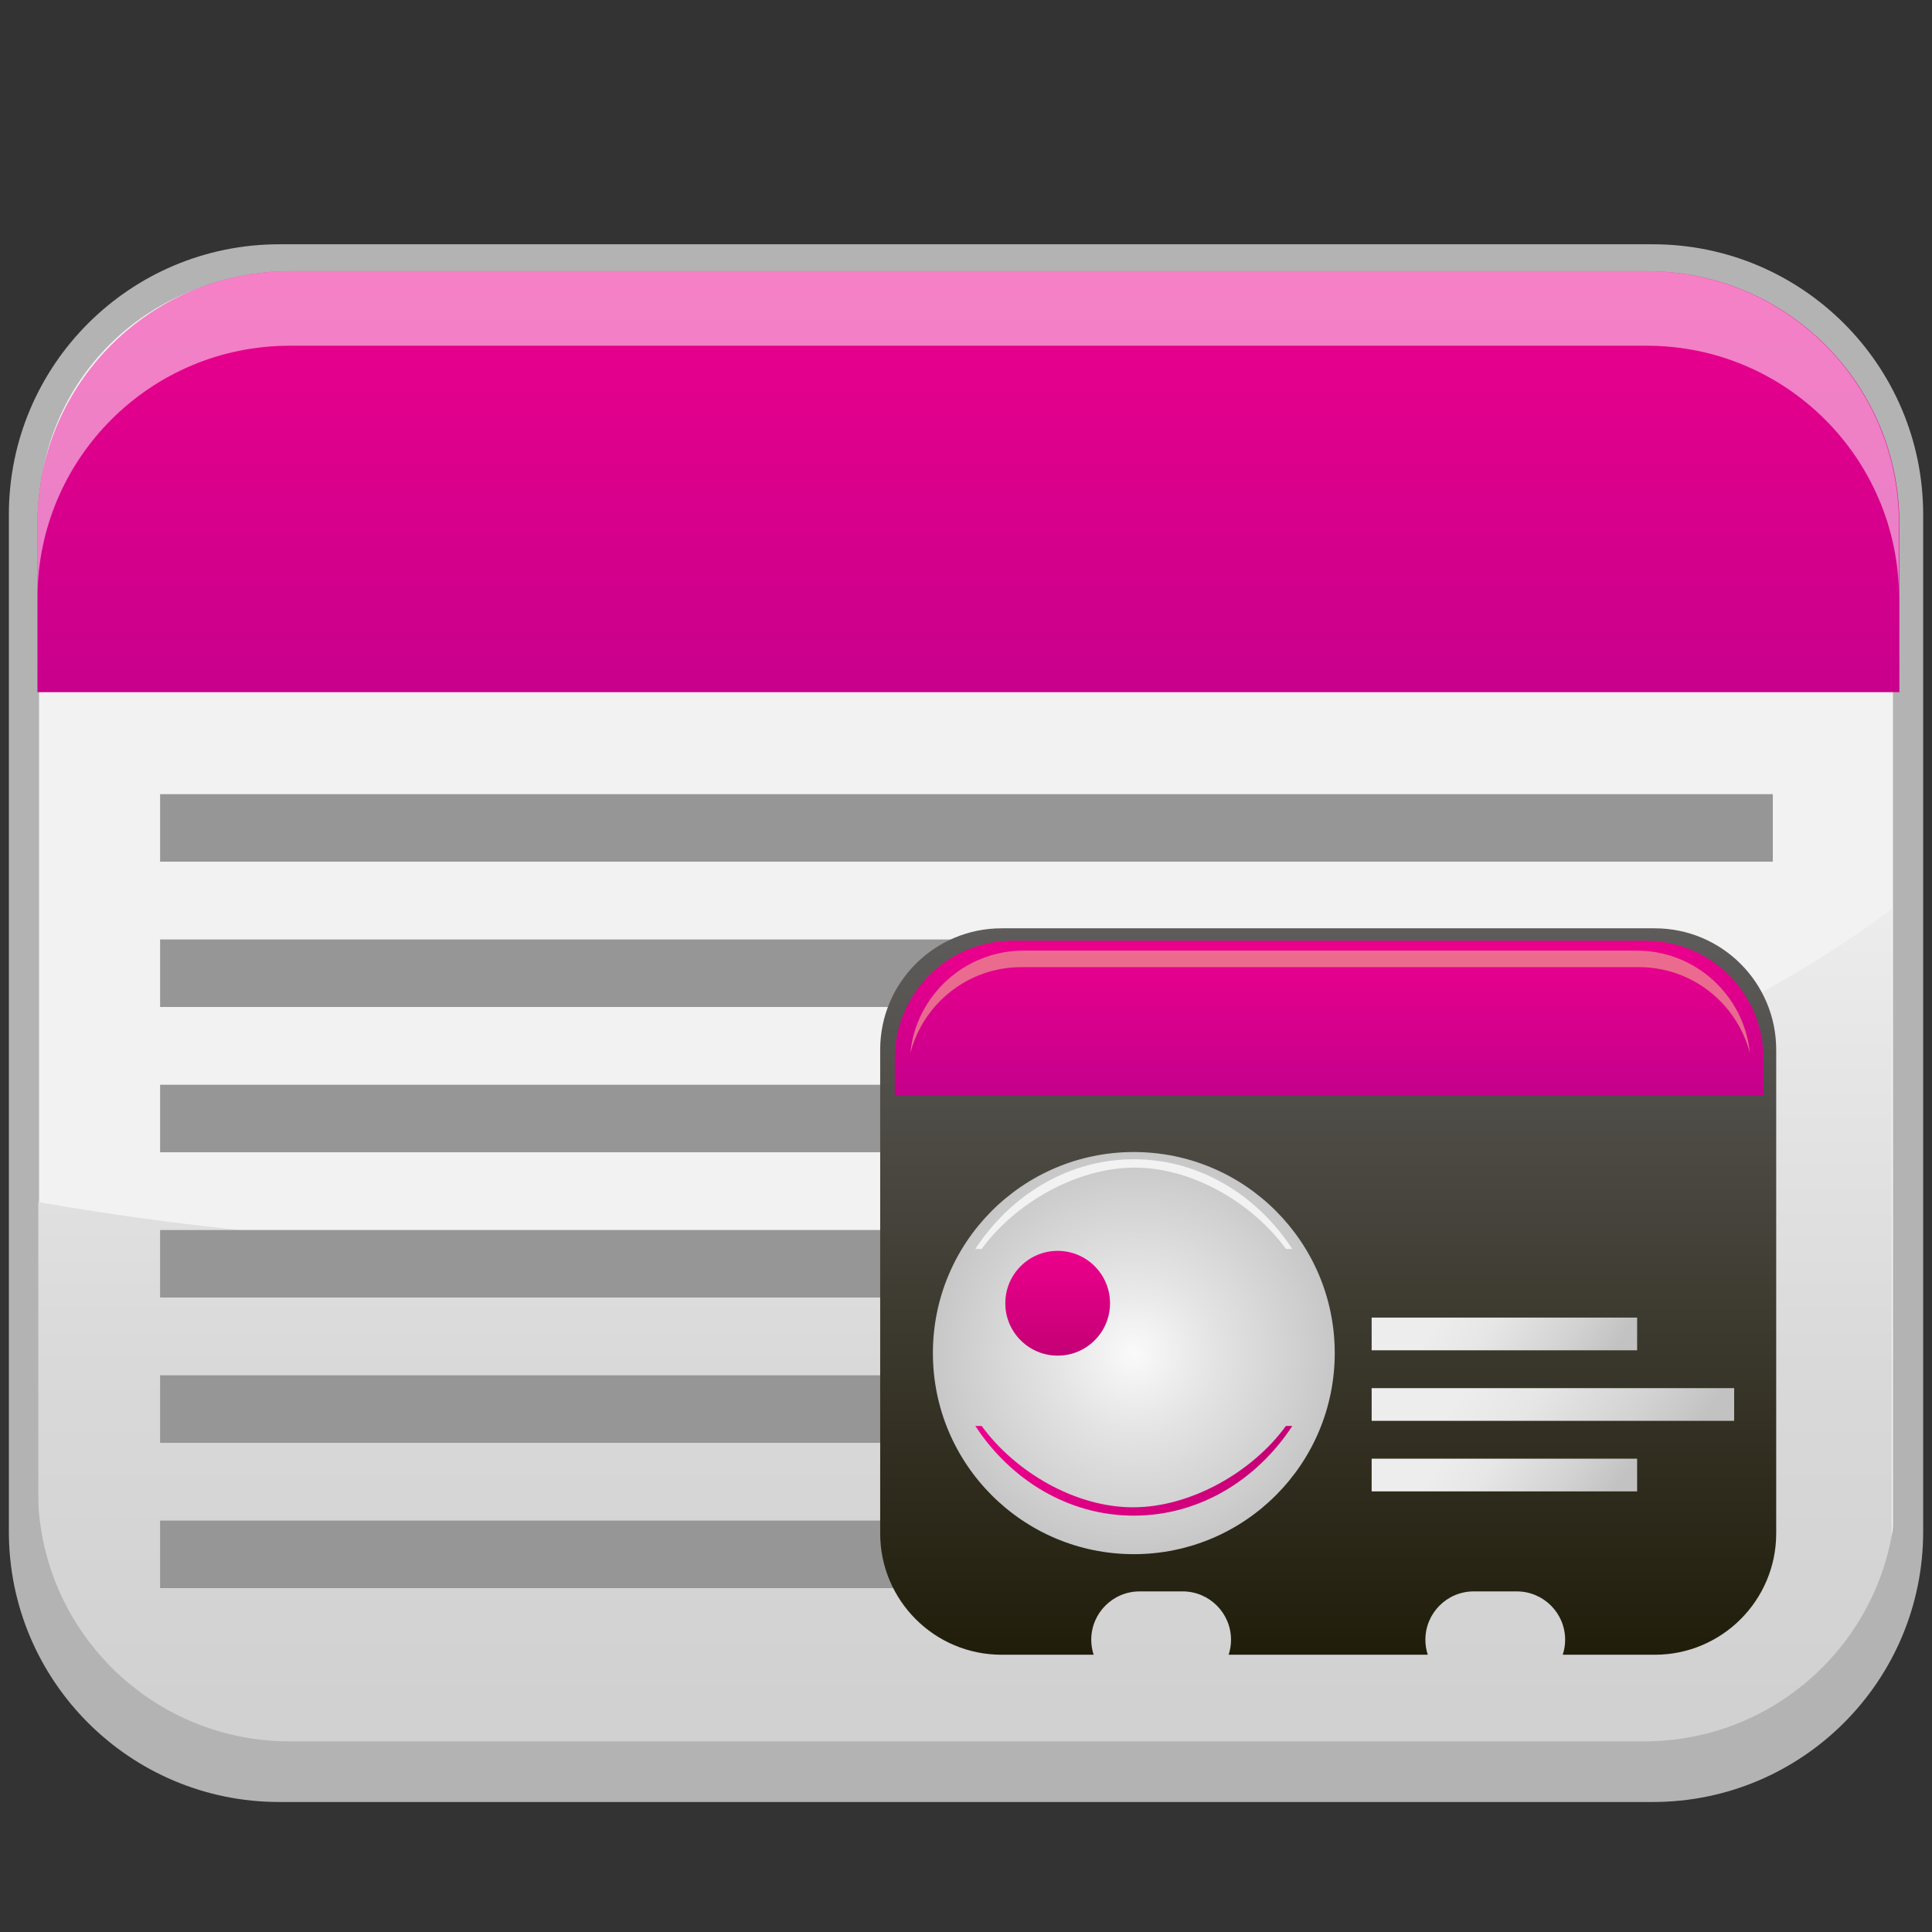 <?xml version="1.0" encoding="utf-8"?>
<!-- Generator: Adobe Illustrator 13.0.0, SVG Export Plug-In . SVG Version: 6.00 Build 14948)  -->
<!DOCTYPE svg PUBLIC "-//W3C//DTD SVG 1.1//EN" "http://www.w3.org/Graphics/SVG/1.1/DTD/svg11.dtd">
<svg version="1.1" id="Layer_1" xmlns="http://www.w3.org/2000/svg" xmlns:xlink="http://www.w3.org/1999/xlink" x="0px" y="0px"
	 width="128px" height="128px" viewBox="0 0 128 128" enable-background="new 0 0 128 128" xml:space="preserve">
<rect x="0" y="0" width="128" height="128" fill="#333333" stroke="none"/>
<g>
	<path fill="#F2F2F2" stroke="#B3B3B3" stroke-width="2" d="M109.503,17.184H18.501c-9.342,0-16.914,7.572-16.914,16.91v67.379
		c0,9.342,7.572,16.914,16.914,16.914h91.002c9.34,0,16.912-7.572,16.912-16.914V34.094
		C126.415,24.756,118.843,17.184,109.503,17.184z"/>
	<linearGradient id="SVGID_1_" gradientUnits="userSpaceOnUse" x1="63.936" y1="119.274" x2="63.936" y2="52.774">
		<stop  offset="0.093" style="stop-color:#D1D1D1"/>
		<stop  offset="0.431" style="stop-color:#D9D9D9"/>
		<stop  offset="0.952" style="stop-color:#EFEFEF"/>
		<stop  offset="0.973" style="stop-color:#F0F0F0"/>
	</linearGradient>
	<path fill="url(#SVGID_1_)" d="M38.497,82.664c-12.658,0-24.773-1.07-35.959-3.022v22.107c0,9.188,7.447,16.638,16.637,16.638
		h89.521c9.188,0,16.637-7.449,16.637-16.638V60.237C107.315,73.698,75.167,82.664,38.497,82.664z"/>
	<path fill="#B3B3B3" d="M108.935,115.37l-89.744,0.001c-9.211,0-16.678-7.469-16.678-16.681v3.288
		c0,9.213,7.467,16.68,16.678,16.68h89.744c9.209,0,16.676-7.467,16.676-16.68V98.69C125.61,107.902,118.144,115.37,108.935,115.37z
		"/>
	<linearGradient id="SVGID_2_" gradientUnits="userSpaceOnUse" x1="64.16" y1="17.54" x2="64.16" y2="49.437">
		<stop  offset="0" style="stop-color:#EC008C"/>
		<stop  offset="1" style="stop-color:#C4008C"/>
	</linearGradient>
	<path fill="url(#SVGID_2_)" d="M125.839,45.856V34.678c0-9.229-7.482-16.712-16.713-16.712h-89.93
		c-9.232,0-16.715,7.483-16.715,16.713v11.178H125.839z"/>
	<path opacity="0.5" fill="#FFFFFF" d="M109.103,17.966h-89.91c-9.23,0-16.711,7.481-16.711,16.707v4.94
		c0-9.227,7.48-16.708,16.711-16.708h89.91c9.227,0,16.709,7.481,16.709,16.708v-4.94C125.812,25.447,118.329,17.966,109.103,17.966
		z"/>
	<g>
		<polygon fill="#969696" points="10.607,52.616 117.454,52.616 117.454,57.087 10.607,57.087 		"/>
		<polygon fill="#969696" points="10.607,71.867 117.454,71.867 117.454,76.34 10.607,76.34 		"/>
		<polygon fill="#969696" points="10.607,62.241 88.855,62.241 88.855,66.715 10.607,66.715 		"/>
		<polygon fill="#969696" points="10.607,91.117 117.454,91.117 117.454,95.592 10.607,95.592 		"/>
		<polygon fill="#969696" points="10.607,81.492 88.855,81.492 88.855,85.965 10.607,85.965 		"/>
		<polygon fill="#969696" points="10.607,100.742 88.855,100.742 88.855,105.217 10.607,105.217 		"/>
	</g>
	<g>
		<g>
			<g>
				
					<linearGradient id="SVGID_3_" gradientUnits="userSpaceOnUse" x1="-158.731" y1="-649.344" x2="-158.731" y2="-704.385" gradientTransform="matrix(1 0 0 -1 246.727 -588.576)">
					<stop  offset="0" style="stop-color:#5F5D5C"/>
					<stop  offset="1" style="stop-color:#181500"/>
				</linearGradient>
				<path fill="url(#SVGID_3_)" d="M109.636,61.503H66.356c-4.441,0-8.042,3.602-8.042,8.042v32.044
					c0,4.441,3.601,8.042,8.042,8.042h6.1c-0.102-0.312-0.158-0.645-0.158-0.994c0-1.769,1.436-3.203,3.205-3.203h2.85
					c1.77,0,3.205,1.437,3.205,3.203c0,0.349-0.057,0.683-0.158,0.994h13.193c-0.102-0.312-0.158-0.645-0.158-0.994
					c0-1.769,1.437-3.203,3.205-3.203h2.85c1.77,0,3.205,1.437,3.205,3.203c0,0.349-0.057,0.683-0.16,0.994h6.1
					c4.441,0,8.043-3.601,8.043-8.042V69.546C117.677,65.105,114.075,61.503,109.636,61.503z"/>
			</g>
			<g>
				<radialGradient id="SVGID_4_" cx="75.118" cy="89.647" r="13.317" gradientUnits="userSpaceOnUse">
					<stop  offset="0" style="stop-color:#FAFAFA"/>
					<stop  offset="0.414" style="stop-color:#E3E3E3"/>
					<stop  offset="1" style="stop-color:#C7C7C7"/>
				</radialGradient>
				<path fill="url(#SVGID_4_)" d="M61.806,89.645c0-7.356,5.961-13.32,13.312-13.32s13.312,5.964,13.312,13.32
					c0,7.358-5.961,13.323-13.312,13.323S61.806,97.003,61.806,89.645L61.806,89.645z"/>
				<linearGradient id="SVGID_5_" gradientUnits="userSpaceOnUse" x1="70.073" y1="82.872" x2="70.073" y2="89.814">
					<stop  offset="0" style="stop-color:#EC008C"/>
					<stop  offset="1" style="stop-color:#C40075"/>
				</linearGradient>
				<path fill="url(#SVGID_5_)" d="M66.604,86.343c0-1.916,1.553-3.471,3.469-3.471s3.469,1.555,3.469,3.471
					c0,1.918-1.553,3.471-3.469,3.471S66.604,88.261,66.604,86.343L66.604,86.343z"/>
				<path fill="#F2F2F2" d="M65.039,82.747c2.224-3.052,6.311-5.39,10.132-5.39c3.82,0,7.803,2.338,10.025,5.39h0.422
					c-2.355-3.592-6.178-5.943-10.5-5.943s-8.145,2.352-10.5,5.943H65.039z"/>
				<linearGradient id="SVGID_6_" gradientUnits="userSpaceOnUse" x1="64.618" y1="97.444" x2="85.618" y2="97.444">
					<stop  offset="0" style="stop-color:#EC008C"/>
					<stop  offset="1" style="stop-color:#C40075"/>
				</linearGradient>
				<path fill="url(#SVGID_6_)" d="M85.196,94.474c-2.223,3.053-6.31,5.389-10.131,5.389c-3.82,0-7.803-2.336-10.026-5.389h-0.421
					c2.355,3.592,6.178,5.941,10.498,5.941c4.324,0,8.148-2.35,10.502-5.941H85.196z"/>
			</g>
			<g>
				<g>
					
						<linearGradient id="SVGID_7_" gradientUnits="userSpaceOnUse" x1="-140.648" y1="-690.982" x2="-153.468" y2="-682.006" gradientTransform="matrix(1 0 0 -1 246.727 -588.769)">
						<stop  offset="0.082" style="stop-color:#C2C2C2"/>
						<stop  offset="0.264" style="stop-color:#D2D2D2"/>
						<stop  offset="0.559" style="stop-color:#E6E6E6"/>
						<stop  offset="0.758" style="stop-color:#EDEDED"/>
					</linearGradient>
					<polygon fill="url(#SVGID_7_)" points="90.876,96.642 108.464,96.642 108.464,98.808 90.876,98.808 					"/>
				</g>
				<g>
					
						<linearGradient id="SVGID_8_" gradientUnits="userSpaceOnUse" x1="-135.278" y1="-687.817" x2="-152.41" y2="-675.822" gradientTransform="matrix(1 0 0 -1 246.727 -588.769)">
						<stop  offset="0.082" style="stop-color:#C2C2C2"/>
						<stop  offset="0.264" style="stop-color:#D2D2D2"/>
						<stop  offset="0.559" style="stop-color:#E6E6E6"/>
						<stop  offset="0.758" style="stop-color:#EDEDED"/>
					</linearGradient>
					<polygon fill="url(#SVGID_8_)" points="90.876,91.968 114.892,91.968 114.892,94.134 90.876,94.134 					"/>
					
						<linearGradient id="SVGID_9_" gradientUnits="userSpaceOnUse" x1="-140.648" y1="-681.634" x2="-153.468" y2="-672.658" gradientTransform="matrix(1 0 0 -1 246.727 -588.769)">
						<stop  offset="0.082" style="stop-color:#C2C2C2"/>
						<stop  offset="0.264" style="stop-color:#D2D2D2"/>
						<stop  offset="0.559" style="stop-color:#E6E6E6"/>
						<stop  offset="0.758" style="stop-color:#EDEDED"/>
					</linearGradient>
					<polygon fill="url(#SVGID_9_)" points="90.876,87.294 108.464,87.294 108.464,89.461 90.876,89.461 					"/>
				</g>
			</g>
			
				<linearGradient id="SVGID_10_" gradientUnits="userSpaceOnUse" x1="-158.668" y1="-651.098" x2="-158.668" y2="-661.359" gradientTransform="matrix(1 0 0 -1 246.727 -588.769)">
				<stop  offset="0" style="stop-color:#EC008C"/>
				<stop  offset="1" style="stop-color:#C4008C"/>
			</linearGradient>
			<path fill="url(#SVGID_10_)" d="M109.039,62.328H67.081c-4.307,0-7.8,3.493-7.8,7.796v2.465h57.556v-2.465
				C116.837,65.819,113.346,62.328,109.039,62.328z"/>
			<path opacity="0.8" fill="#EC8690" d="M67.669,64.075h40.912c3.543,0,6.509,2.426,7.355,5.701
				c-0.377-3.814-3.594-6.797-7.51-6.797H67.821c-3.916,0-7.133,2.982-7.51,6.797C61.157,66.501,64.126,64.075,67.669,64.075z"/>
		</g>
	</g>
</g>
</svg>
